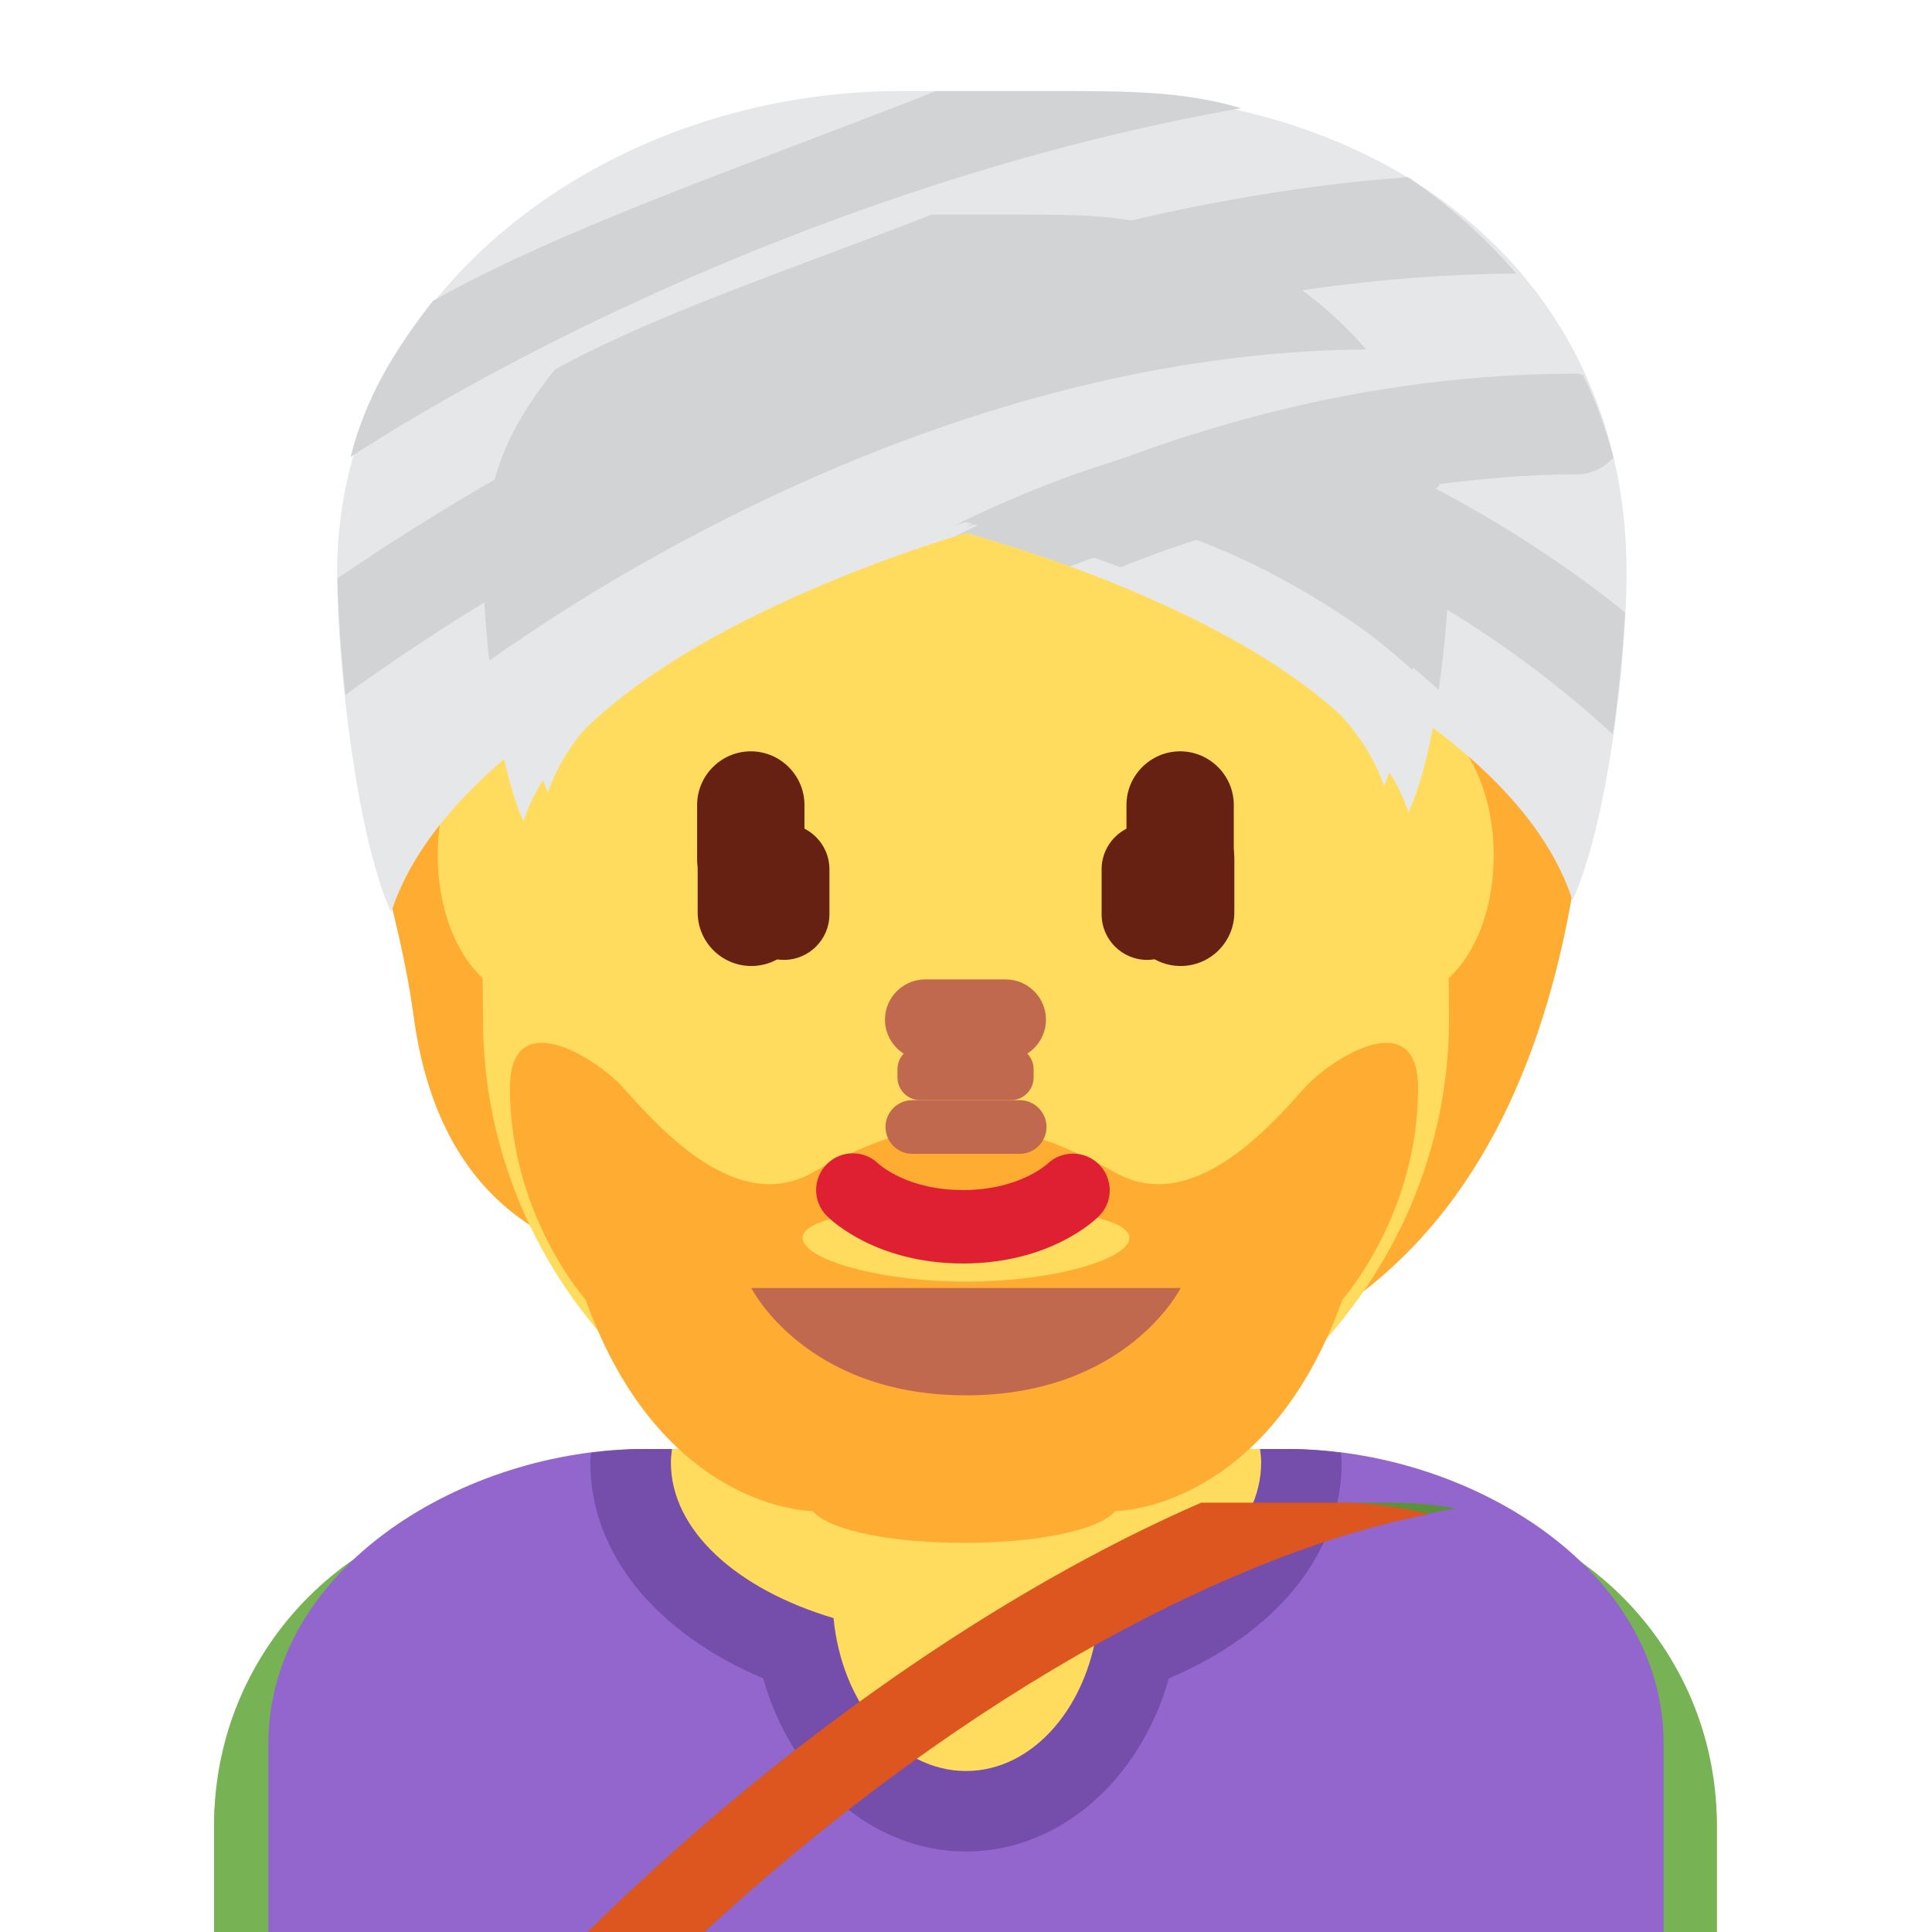 <svg viewBox="0 0 36 36" xmlns="http://www.w3.org/2000/svg" xmlns:ts="data:,a">
	<!-- no shared layers -->
	<!-- back hair -->
	<path d="M21.906 3.262c-2.02-.653-6.772-.475-7.96 1.069-3.089.059-6.713 2.851-7.188 6.535-.47 3.645.578 5.338.951 8.079.422 3.106 2.168 4.099 3.564 4.515C13.28 26.114 15.415 26 19 26c7 0 10.334-4.684 10.629-12.639.178-4.811-2.645-8.456-7.723-10.099z" fill="#FFAC33" ts:skin="#292F33,#FFE51E,#963B22,#60352A,#0B0200" ts:gender="neutral"/>
	<!-- body -->
	<path d="M31.99 36v-2c0-3.314-3.685-6-7-6h-14c-3.313 0-7 2.686-7 6v2h28z" fill="#FA743E" ts:gender="neutral"/>
	<path d="M31.99 36v-2c0-3.314-2.685-6-6-6h-16c-3.313 0-6 2.686-6 6v2h28z" fill="#77B255" ts:gender="male"/>
	<path d="M31 36v-3.5c0-3.314-3.685-5.5-7-5.5H12c-3.313 0-7 2.186-7 5.5V36h26z" fill="#9266CC" ts:gender="female"/>
	<path d="M13.123 36c5.274-4.852 10.596-7.402 14.013-7.888-.371-.072-.754-.112-1.146-.112h-3.607c-3.719 1.618-7.837 4.462-11.434 8h2.174z" fill="#5C913B" ts:gender="male"/>
	<path d="M14.221 31.274C14.756 33.168 16.258 34.5 18 34.5s3.244-1.332 3.779-3.226C23.788 30.425 25 28.938 25 27.25c0-.061-.01-.121-.014-.181-.33-.042-.66-.069-.986-.069H12c-.326 0-.656.027-.986.069-.004.06-.014.12-.014.181 0 1.688 1.212 3.175 3.221 4.024z" fill="#744EAA" ts:gender="female"/>
	<!-- neck -->
	<path d="M15 24v4c0 1.657 1.343 3 3 3s3-1.343 3-3v-4h-6z" fill="#FFDC5D" ts:skin="#F7DECE,#F3D2A2,#D4AB88,#AF7E57,#7C533E" ts:gender="neutral"/>
	<path d="M13.63 28.101c1.744 1.268 2.848 1.963 4.36 1.963 1.512 0 2.615-.696 4.359-1.963V24.29h-8.72v3.811z " fill="#FFDC5D" ts:skin="#F7DECE,#F3D2A2,#D5AB88,#AF7E57,#7C533E" ts:gender="male"/>
	<path d="M23.479 27H21.66v-3.185h-7.32V27h-1.818c-.011.083-.021.166-.021.25 0 1.27 1.235 2.366 3.031 2.901C15.685 31.755 16.726 33 18 33s2.315-1.245 2.469-2.849c1.796-.535 3.031-1.632 3.031-2.901 0-.084-.011-.167-.021-.25z" fill="#FFDC5D" ts:skin="#F7DECE,#F3D2A2,#D5AB88,#AF7E57,#7C533E" ts:gender="female"/>
	<path d="M24.99 28h-2.607c-3.719 1.618-7.837 4.462-11.434 8h2.174c5.032-4.63 10.088-7.141 13.512-7.785-.547-.136-1.101-.215-1.645-.215z" fill="#DD551F" ts:gender="neutral"/>
	<path d="M14.519 26.997c1.058 1.207 2.049 1.51 3.477 1.51 1.426 0 2.426-.304 3.485-1.51v-3.515H14.52v3.515z" fill="#F9CA55" ts:skin="#EEC2AD,#E2C196,#CC9B7A,#9B6A49,#664131" ts:gender="neutral"/>
	<path d="M14.321 25.179c1.023 1.155 2.291 1.468 3.669 1.468 1.379 0 2.647-.312 3.67-1.468v-2.936h-7.339v2.936z" fill="#F9CA55" ts:skin="#EEC2AD,#E2C196,#CC9B7A,#9B6A49,#664131" ts:gender="female"/>
	<path d="M26.697 15.571c-.248-1.197-.888-3.323-2.333-5.057S20.132 6.2 16.375 7.253s-4.397 4.768-3.22 5.966c.787.8 6.069-.092 9.516 1.445 2.037.907 4.026.907 4.026.907z" fill="#FFDC5D" ts:skin="#F7DECE,#F3D2A2,#D4AB88,#AF7E57,#7C533E" ts:gender="neutral"/>
	<!-- face -->
	<path d="M25.909 13.701c-.677-.938-1.544-1.693-3.445-1.96.713.327 1.396 1.455 1.485 2.079.089.624.178 1.129-.386.505-2.261-2.499-4.723-1.515-7.163-3.041-1.704-1.066-2.223-2.246-2.223-2.246s-.208 1.574-2.792 3.178c-.749.465-1.643 1.5-2.139 3.03C8.889 16.345 9 17.325 9 19c0 4.889 4.029 9 9 9s9-4.147 9-9c0-3.041-.319-4.229-1.091-5.299z" fill="#FFDC5D" ts:skin="#F7DECE,#F3D2A2,#D4AB88,#AF7E57,#7C533E" ts:gender="neutral"/>
	<path d="M11.435,15.936 c0 1.448-.734 2.622-1.639 2.622s-1.639-1.174-1.639-2.622.734-2.623 1.639-2.623c.905-.001 1.639 1.174 1.639 2.623m16.388 0c0 1.448-.733 2.622-1.639 2.622-.905 0-1.639-1.174-1.639-2.622s.733-2.623 1.639-2.623c.906-.001 1.639 1.174 1.639 2.623" fill="#FFDC5D" ts:skin="#F7DECE,#F3D2A2,#D5AB88,#AF7E57,#7C533E" ts:gender="male"/>
	<path d="M9.468 16.959c0-5.589 3.733-11.001 8.439-11.001 4.707 0 8.605 5.412 8.605 11.001 0 5.589-3.815 10.121-8.522 10.121-4.706 0-8.522-4.531-8.522-10.121" fill="#FFDC5D" ts:skin="#F7DECE,#F3D2A2,#D5AB88,#AF7E57,#7C533E" ts:gender="male"/>
	<path d="M27.833 15.936c0 1.448-.733 2.622-1.639 2.622-.905 0-1.639-1.174-1.639-2.622s.733-2.623 1.639-2.623c.906-.001 1.639 1.174 1.639 2.623m-16.389 0c0 1.448-.734 2.622-1.639 2.622s-1.639-1.174-1.639-2.622.734-2.623 1.639-2.623c.905-.001 1.639 1.174 1.639 2.623" fill="#FFDC5D" ts:skin="#F7DECE,#F3D2A2,#D5AB88,#AF7E57,#7C533E" ts:gender="female"/>
	<path d="M9.734 15.717c0-5.834 3.676-10.563 8.21-10.563 4.534 0 8.211 4.729 8.211 10.563 0 5.833-3.677 10.286-8.211 10.286-4.534 0-8.21-4.452-8.21-10.286" fill="#FFDC5D" ts:skin="#F7DECE,#F3D2A2,#D5AB88,#AF7E57,#7C533E" ts:gender="female"/>
	<!-- beard (has hole) -->
	<path d="M24.308 20.273c-.704.789-2.115 2.366-3.526 1.577-1.993-1.114-2.82-.788-2.82-.788s-.826-.326-2.82.788c-1.41.789-2.82-.788-3.525-1.577-.498-.557-2.115-1.576-2.115 0 0 2.366 1.41 3.943 1.41 3.943 1.411 3.941 4.23 3.941 4.23 3.941.706.789 4.936.789 5.641 0 0 0 2.822 0 4.23-3.941 0 0 1.411-1.577 1.411-3.943-.001-1.576-1.618-.556-2.116 0 Z M18 23.881c-3 0-5-1.381 0-1.381s3 1.381 0 1.381z" fill="#FFAC33" ts:skin="#292F33,#FFE51E,#963B22,#60352A,#0B0200" ts:gender="male"/>
	<!-- eyes -->
	<path d="M14 18c-.552 0-1-.448-1-1v-1c0-.552.448-1 1-1s1 .448 1 1v1c0 .552-.448 1-1 1z M22,18 c-.552 0-1-.448-1-1v-1c0-.552.448-1 1-1s1 .448 1 1v1c0 .552-.448 1-1 1z" fill="#662113" ts:skin="#662113,#662113,#662113,#662113,#000000" ts:gender="neutral"/>
	<path d="M13.99 17c-.55 0-1-.45-1-1v-1c0-.55.45-1 1-1s1 .45 1 1v1c0 .55-.45 1-1 1m8 0c-.55 0-1-.45-1-1v-1c0-.55.45-1 1-1s1 .45 1 1v1c0 .55-.45 1-1 1" fill="#662113" ts:skin="#662113,#662113,#662113,#60352A,#000000" ts:gender="male"/>
	<path d="M14.608 17.886c-.465 0-.846-.381-.846-.846v-.845c0-.465.381-.846.846-.846s.847.381.847.846v.845c0 .465-.382.846-.847.846m6.765 0c-.465 0-.846-.381-.846-.846v-.845c0-.465.381-.846.846-.846.465 0 .846.381.846.846v.845c0 .465-.381.846-.846.846" fill="#662113" ts:skin="#662113,#662113,#662113,#60352A,#000000" ts:gender="female"/>
	<!-- nose -->
	<path d="M19,21.5 h-2c-.276 0-.5-.224-.5-.5s.224-.5.5-.5h2c.276 0 .5.224.5.5s-.224.5-.5.5z" fill="#C1694F" ts:skin="#C1694F,#C1694F,#C1694F,#915A34,#3D2E24" ts:gender="neutral"/>
	<path d="M18.74 19.75h-1.5c-.413 0-.75-.337-.75-.75s.337-.75.75-.75h1.5c.413 0 .75.337.75.75s-.337.75-.75.75" fill="#C1694F" ts:skin="#C1694F,#C1694F,#C1694F,#915A34,#3D2E24" ts:gender="male"/>
	<path d="M18.837 20.5h-1.691c-.233 0-.423-.19-.423-.423v-.153c0-.233.189-.424.423-.424h1.691c.232 0 .423.19.423.424v.153c0 .233-.191.423-.423.423" fill="#C1694F" ts:skin="#C1694F,#C1694F,#C1694F,#915A34,#3D2E24" ts:gender="female"/>
	<!-- mouth -->
	<path d="M22 24h-8s1 2 4 2 4-2 4-2z " fill="#C1694F" ts:skin="#C1694F,#C1694F,#C1694F,#915A34,#3D2E24" ts:gender="neutral"/>
	<path d="M17.944 23.543c-1.605 0-2.446-.794-2.536-.885-.268-.267-.268-.7 0-.967.266-.265.692-.267.96-.007.035.032.553.491 1.576.491 1.039 0 1.557-.473 1.577-.492.273-.256.703-.248.963.02.26.269.26.691-.004.955-.089.091-.929.885-2.536.885" fill="#DF1F32" ts:gender="female"/>
	<!-- turban -->
	<path d="M18.295 9.73s9.543 2.516 11.006 7.046c.638-1.383 1.008-4.409 1.008-6.118 0-5.197-4.005-8.962-10.512-8.962h-3.003c-5.506 0-10.512 3.765-10.512 8.962 0 1.708.37 4.96 1.007 6.342 1.463-4.532 11.006-7.27 11.006-7.27z" fill="#E6E7E8" ts:gender="neutral"/>
	<path d="M18 9.934s7.149 1.858 8.245 5.204c.478-1.021.755-3.257.755-4.518C27 6.781 24 4 19.125 4h-2.25C12.75 4 9 6.781 9 10.62c0 1.262.277 3.664.754 4.684C10.851 11.957 18 9.934 18 9.934z" fill="#E6E7E8" ts:gender="male"/>
	<path d="M18 9.729s6.752 1.756 7.787 4.916c.451-.965.713-3.138.713-4.33C26.5 6.688 23.5 4 19.062 4h-2.125C13.042 4 9.5 6.688 9.5 10.314c0 1.192.262 3.491.712 4.455C11.248 11.608 18 9.729 18 9.729z" fill="#E6E7E8" ts:gender="female"/>
	<!-- turban lines -->
	<path d="M6.437 12.948c2.679-1.943 11.569-7.771 21.813-7.852-.579-.677-1.257-1.281-2.015-1.796-8.951.674-16.605 5.197-19.946 7.475.013.616.061 1.371.148 2.173z M6.532,8.514 C9.839 6.366 16.13 3.25 23.125 2.016c-1.061-.319-2.182-.319-3.328-.319h-2.355C13.805 3.13 10.564 4.21 8.068 5.605c-.715.918-1.247 1.779-1.536 2.909z M26.636 9.045c.919-.123 1.836-.207 2.749-.207.271 0 .508-.123.679-.311-.137-.535-.329-1.05-.568-1.542-.038-.005-.072-.022-.111-.022-3.784 0-7.613.961-11.383 2.854.186-.057.294-.087.294-.087s1.088.287 2.585.84c.87-.351 1.741-.631 2.612-.876.02.008.034.025.055.032 2.224.752 4.652 2.241 6.505 3.959.112-.787.188-1.578.226-2.274-1.127-.912-2.374-1.708-3.643-2.366z" fill="#D1D3D4" ts:gender="neutral"/>
	<path d="M9.117 12.311c2.007-1.436 8.667-5.74 16.341-5.8-.434-.5-.941-.946-1.51-1.327-6.706.498-12.44 3.839-14.943 5.521.01.456.046 1.014.112 1.606z M9.188,9.036 c2.477-1.586 7.19-3.888 12.431-4.8C20.823 4 19.983 4 19.125 4H17.36c-2.725 1.059-5.152 1.857-7.022 2.887-.536.678-.934 1.314-1.15 2.149z M24.248 9.428c.688-.091 1.376-.153 2.06-.153.203 0 .381-.091.509-.229-.102-.395-.246-.775-.426-1.139-.028-.004-.054-.016-.083-.016-2.835 0-5.703.71-8.528 2.108.139-.043.22-.065.22-.065s.815.212 1.937.621c.652-.259 1.304-.466 1.957-.647.015.006.025.018.041.024 1.666.555 3.485 1.655 4.873 2.924.084-.582.141-1.166.169-1.68-.844-.674-1.778-1.262-2.729-1.748z" fill="#D1D3D4" ts:gender="male"/>
	<path d="M9.61 11.973c1.895-1.354 8.186-5.421 15.433-5.477-.41-.473-.89-.894-1.426-1.253-6.334.471-11.749 3.626-14.113 5.215.01.43.044.957.106 1.515z M9.677,8.88 c2.339-1.498 6.791-3.734 11.74-4.596C20.666 4.062 19.873 4 19.062 4h-1.667c-2.572 1-4.866 1.815-6.632 2.788-.505.641-.882 1.304-1.086 2.092z M23.901 9.251c.65-.086 1.299-.145 1.945-.145.192 0 .36-.086.48-.217-.097-.374-.232-.732-.401-1.075-.027-.004-.051-.016-.079-.016-2.677 0-5.386.671-8.054 1.991l.208-.06s.771.201 1.829.587c.615-.245 1.232-.44 1.848-.612.014.006.024.017.039.022 1.573.524 3.292 1.564 4.603 2.761.079-.548.133-1.101.159-1.586-.797-.636-1.679-1.191-2.577-1.65z" fill="#D1D3D4" ts:gender="female"/>
</svg>
